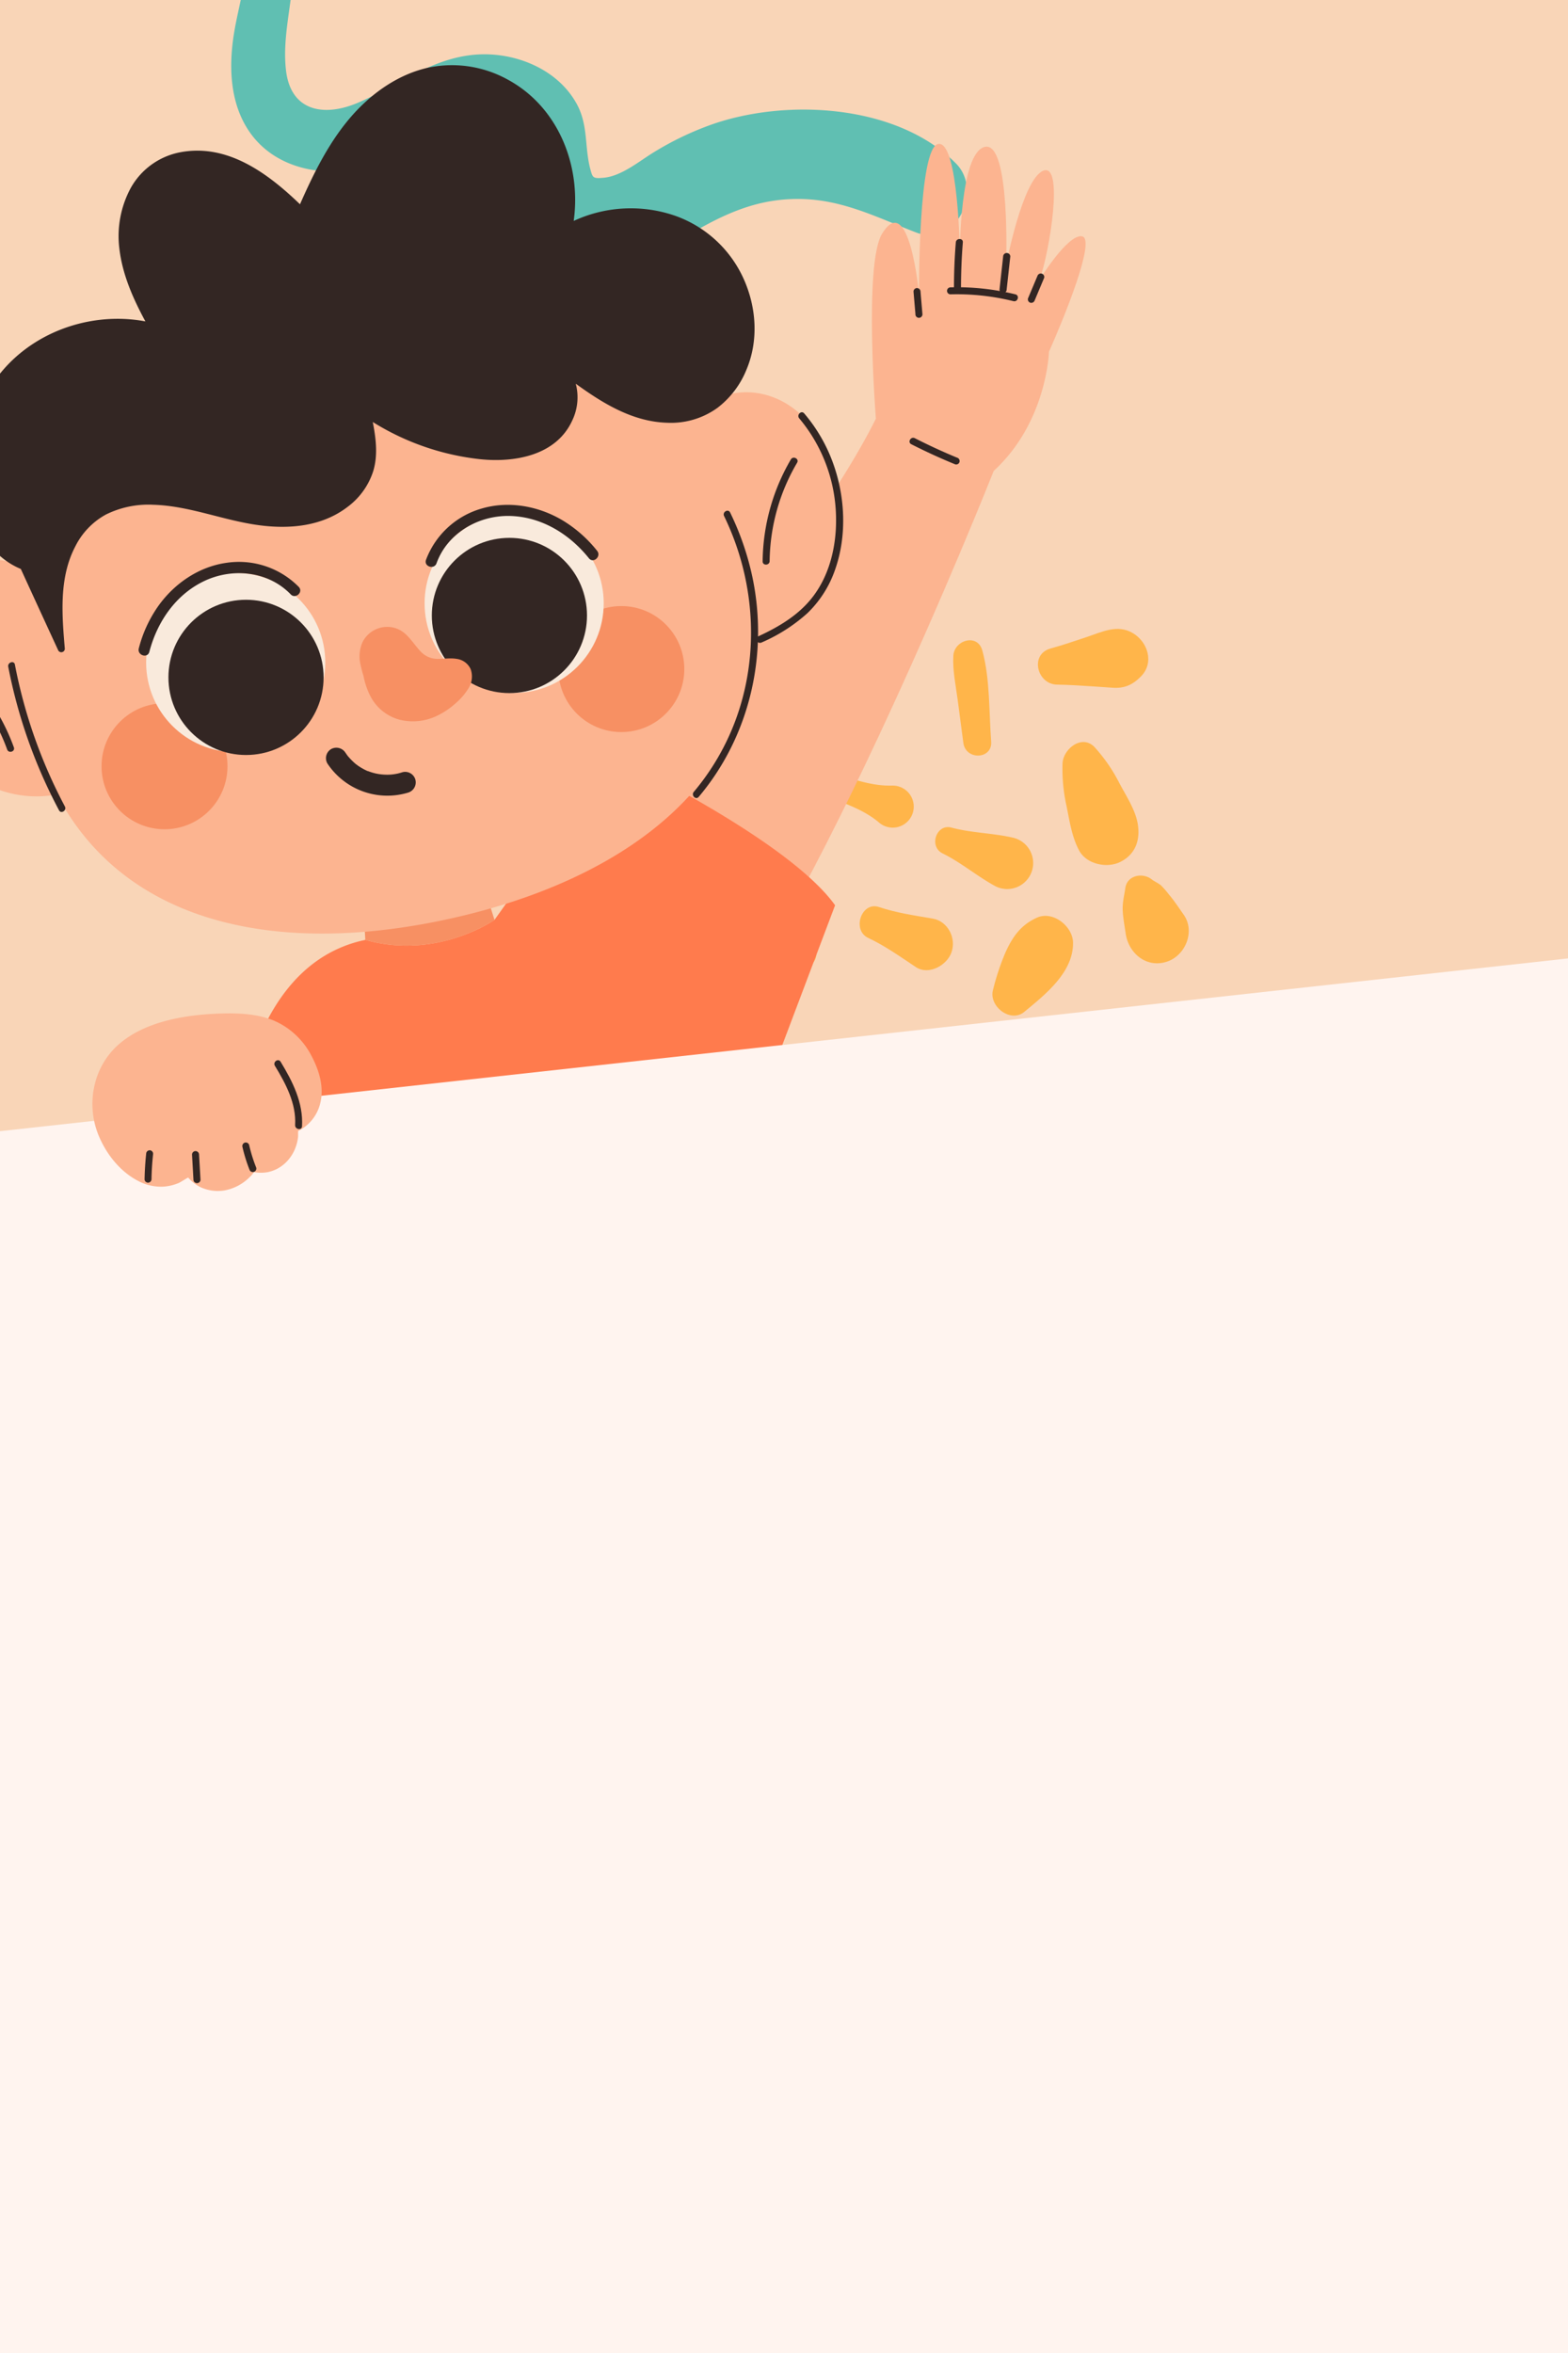 <svg xmlns="http://www.w3.org/2000/svg" xmlns:xlink="http://www.w3.org/1999/xlink" viewBox="0 0 500 750">
  <rect x="0" y="0" width="500" height="750" fill="#333333" stroke="none"/>
  <defs>
    <clipPath id="clip-path">
      <rect width="500" height="750" style="fill: none"/>
    </clipPath>
  </defs>
  <title>background</title>
  <g id="OBJECTS">
    <g style="clip-path: url(#clip-path)">
      <g id="Layer_2" data-name="Layer 2">
        <g id="Layer_1-2" data-name="Layer 1-2">
          <path d="M482.78,46.31c-.16-7.28-1.11-12.09-3-15.16A12.07,12.07,0,0,0,478.13,29a10.34,10.34,0,0,0-7.76-3.51,13.63,13.63,0,0,0-6,1.23,7.5,7.5,0,0,0-4-1.14,13.88,13.88,0,0,0-2.32.19h0l-.63-.89-.23-.3a30.32,30.32,0,0,0-5.88-3.23l-1.1-.14-.18-.35a27.25,27.25,0,0,0-12.11-1.35,4,4,0,0,0-.21.82,20.3,20.3,0,0,0-9,2.65l-.28.14a3.86,3.86,0,0,0-.32-.72,5.37,5.37,0,0,0-.61-1,5.87,5.87,0,0,0-4.64-2.32c-1.91,0-3.61.77-8.61,4.88a6.41,6.41,0,0,0-4-4.25,9,9,0,0,0-3.26-.54c-3.48,0-6.95.35-8.85,2.91h0l-.19.23a9.16,9.16,0,0,0-1.3,5.28c0,2.62,0,5.44-.14,8.37-.21,4-.21,8.2-.21,12.55,0,11.18.77,14.74,3.56,16.62a7.57,7.57,0,0,0,2.9,1.09h.79a7.08,7.08,0,0,0-1.6,2.33,8.08,8.08,0,0,0-.53,1.88,6.36,6.36,0,0,0,1.69,5.35,7,7,0,0,0,3.47,2,9,9,0,0,0,2.13.28h.89A6.14,6.14,0,0,0,412,81.62,11.92,11.92,0,0,0,419.53,84,12.15,12.15,0,0,0,426,82.16l.84-.56a10.71,10.71,0,0,0,6.37,1.93A5.86,5.86,0,0,0,438,81.2a8.85,8.85,0,0,0,2.17.28,9.54,9.54,0,0,0,3.93-.84,6.06,6.06,0,0,0,.79.63,7.56,7.56,0,0,0,4.18,1,6.83,6.83,0,0,0,4.65-1.56l.16.14a9.85,9.85,0,0,0,5.7,1.79A10.24,10.24,0,0,0,468.39,78a9.05,9.05,0,0,0,2,.25,7.84,7.84,0,0,0,5.33-2,6.73,6.73,0,0,0,2.21-5.07,7,7,0,0,0-1.33-4.06h0c-.14-.19-.28-.4-.44-.59a7.43,7.43,0,0,0-5.63-2.46,7.86,7.86,0,0,0-1.81.21h-.26a15.77,15.77,0,0,0-.62-1.47l-.14-.23a10.25,10.25,0,0,0-1.21-1.72l-1.23-1.18c-.77-.7-1.58-1.49-1.58-1.49l.53-.42a6.86,6.86,0,0,0,.84-.67l1.3,1.55a19,19,0,0,0,3.93,3.82,1.75,1.75,0,0,0,.67.25,10.43,10.43,0,0,0,1.56.21h2.16a13.3,13.3,0,0,0,2.6-.23h0a6.6,6.6,0,0,0,4.65-3.86,12.88,12.88,0,0,0,.77-5.18V50.19A29.08,29.08,0,0,0,482.78,46.31ZM470.25,68.44h.19a1.92,1.92,0,0,1,.42.16h0a3.69,3.69,0,0,0-.65-.18Z" style="fill: #dbdcda"/>
          <path d="M481.81,44.94c-.16-7.14-1.09-11.88-2.93-14.88a8.8,8.8,0,0,0-.75-1.09,10.39,10.39,0,0,0-8.5-4.51,13.09,13.09,0,0,0-5.88,1.23,7.39,7.39,0,0,0-4-1.12,20.06,20.06,0,0,0-2.32.14h0l-.37-.27a29.57,29.57,0,0,0-5.81-3.12L450,20.83a27.25,27.25,0,0,0-12.11-1.35,30.29,30.29,0,0,0-8.56,2.33l-.88.49h0a6.36,6.36,0,0,0-.91-1.68A5.67,5.67,0,0,0,423,18.3c-1.74,0-3.23.49-8.44,4.76a6.36,6.36,0,0,0-3.9-4.23,8.93,8.93,0,0,0-3.28-.53c-3.51,0-7,.37-8.76,3.11-.14.24-.28.44-.4.68h0a9.4,9.4,0,0,0-1,4.48c0,2.61-.07,5.37-.16,8.23-.11,3.93-.18,8.05-.18,12.25,0,11,.74,14.49,3.48,16.28a8.2,8.2,0,0,0,3.63,1.18h0a7.16,7.16,0,0,0-2.12,4.19,6.46,6.46,0,0,0,0,.88,6.31,6.31,0,0,0,1.65,4.51,6.86,6.86,0,0,0,3.42,2,8.68,8.68,0,0,0,2.09.27H410a6.1,6.1,0,0,0,2.19,3.33A11.62,11.62,0,0,0,419.6,82,11.89,11.89,0,0,0,426,80.23a6.59,6.59,0,0,0,.82-.56,10.26,10.26,0,0,0,6.25,1.88,5.7,5.7,0,0,0,4.65-2.32,9.1,9.1,0,0,0,2.14.28,9.5,9.5,0,0,0,3.9-.77,5.35,5.35,0,0,0,.77.58,7.33,7.33,0,0,0,4.12,1,6.71,6.71,0,0,0,4.46-1.53l.16.14a9.3,9.3,0,0,0,5.58,1.74A10.07,10.07,0,0,0,467.58,76a9.89,9.89,0,0,0,1.95.23,7.66,7.66,0,0,0,5.23-1.92,6.53,6.53,0,0,0,2.17-4.91,6.69,6.69,0,0,0-1.56-4.65,7.18,7.18,0,0,0-5.51-2.32,7.75,7.75,0,0,0-1.79.21h-.26a10.27,10.27,0,0,0-1.9-3.38h0l.53-.55h0a6.19,6.19,0,0,0,3.81,2.32,18.34,18.34,0,0,0,2,.21h1.69a14.13,14.13,0,0,0,2.68-.23,6.48,6.48,0,0,0,4.65-3.77,13.14,13.14,0,0,0,.74-5.09V48.75C481.85,47.54,481.85,46.19,481.81,44.94ZM406.7,35.11" style="fill: #fff"/>
          <path d="M406.47,59.86h-.65a5.49,5.49,0,0,1-2.77-.49c-.88-.6-1.33-4.64-1.33-12.32,0-4.16,0-8.2.19-12.08,0-2.93.14-5.72.16-8.37a4.65,4.65,0,0,1,.47-2.49c.44-.67,2.07-1,4.88-1a4.6,4.6,0,0,1,1.56.21c.76.28,1.14,1,1.14,2.32v4.65c0,1.42.18,2.14.58,2.14h.3a4.57,4.57,0,0,0,1.6-1.26l2.82-2.32c4.41-3.74,7-5.6,7.71-5.6a.91.91,0,0,1,.75.35,1.38,1.38,0,0,1,.3.9,3.15,3.15,0,0,1-.44,1.44,34.71,34.71,0,0,1-6.81,5.7,3,3,0,0,0-1.42,2.53A4.5,4.5,0,0,0,416,36l1.86,3.83c2.33,5,4.65,9.14,6.68,12.6a6.1,6.1,0,0,1,1.13,2.7,1.48,1.48,0,0,1-.39,1,7.42,7.42,0,0,1-1.12.89,5.16,5.16,0,0,1-2.6,1.18,1.69,1.69,0,0,1-1.28-.56,31.05,31.05,0,0,1-3.72-6.41q-1.62-3.37-4.65-9.9c-.79-1.82-1.42-2.72-1.86-2.72s-.44.83-.44,2.53V56.72a3.77,3.77,0,0,1-.58,2.47A3.52,3.52,0,0,1,406.47,59.86Z" style="fill: #7f8080"/>
          <path d="M474.79,32.57q2,3.28,2.32,12.46v7.16a9.68,9.68,0,0,1-.39,3.3,1.73,1.73,0,0,1-1.24,1,8.23,8.23,0,0,1-1.65.11h-1.58a7.13,7.13,0,0,1-1.21-.14,1.32,1.32,0,0,1-1.06-.83,3.51,3.51,0,0,1-.21-1.28c0-.33,0-1.19.14-2.58.23-3.35.34-6.23.34-8.7a30.69,30.69,0,0,0-.55-6.2c-.45-2.33-1.38-3.38-2.82-3.38s-2.74,1.17-3.58,3.54a13.58,13.58,0,0,0-.55,4.48c0,2,0,4.35.25,7.16.12,2,.16,3.56.16,4.79a4.23,4.23,0,0,1-.41,2.19,2.37,2.37,0,0,1-1.75.84,28.59,28.59,0,0,1-3.07.2c-1,0-1.6-.25-1.81-.79a3.54,3.54,0,0,1-.3-1.58q0-3.51.3-22.69c0-1,.33-1.65,1-1.88a7.68,7.68,0,0,1,2.69-.37,2.62,2.62,0,0,1,2.63,2.32c.16.63.33.93.53.93s.47-.3.84-.88a6.48,6.48,0,0,1,5.84-2.51A6,6,0,0,1,474.79,32.57Z" style="fill: #7f8080"/>
          <path d="M469.53,71.46a4.3,4.3,0,0,1-1-.14,2.36,2.36,0,0,1-1-.62,1.52,1.52,0,0,1-.4-1v-.23a2.47,2.47,0,0,1,.68-1.4,2.68,2.68,0,0,1,1.28-.67,2.89,2.89,0,0,1,.72,0,2.43,2.43,0,0,1,1.9.79,1.92,1.92,0,0,1,.44,1.32,1.81,1.81,0,0,1-.58,1.4A2.87,2.87,0,0,1,469.53,71.46Zm0-1a1.7,1.7,0,0,0,.86-.26,1.19,1.19,0,0,0,.54-.77,1.28,1.28,0,0,0,0-.39.84.84,0,0,0-.14-.51,1.14,1.14,0,0,0-1.05-.54,1.39,1.39,0,0,0-1.14.51,1.45,1.45,0,0,0-.21.91.91.91,0,0,0,.35.79A1.21,1.21,0,0,0,469.53,70.49Z" style="fill: #7f8080"/>
          <path d="M409.09,71.46a4.3,4.3,0,0,1-1-.14,2.36,2.36,0,0,1-1-.62,1.46,1.46,0,0,1-.37-1v-.21a2.37,2.37,0,0,1,.67-1.39,2.75,2.75,0,0,1,1.28-.68,2.89,2.89,0,0,1,.72,0,2.47,2.47,0,0,1,1.91.79,2,2,0,0,1,.44,1.33,1.77,1.77,0,0,1-.58,1.39A2.89,2.89,0,0,1,409.09,71.46Zm0-1a1.84,1.84,0,0,0,.89-.26,1.28,1.28,0,0,0,.51-.79,1.34,1.34,0,0,0,0-.4.94.94,0,0,0-.14-.51A1.15,1.15,0,0,0,409.3,68,1.23,1.23,0,0,0,408,69.44a.89.89,0,0,0,.35.79A1.21,1.21,0,0,0,409.09,70.49Z" style="fill: #7f8080"/>
          <path d="M419.58,77.25a7,7,0,0,1-4.47-1.32,1.26,1.26,0,0,1-.53-1,.6.6,0,0,1,.35-.49.65.65,0,0,1,.51-.2,1.21,1.21,0,0,1,.53.16,7,7,0,0,0,3.17.74c2.51,0,3.76-.72,3.76-2.14,0-.9-.7-1.65-2.09-2.32s-2.33-1.09-3-1.47a5.7,5.7,0,0,1-3-3.81,4.81,4.81,0,0,1-.14-1.14A5.3,5.3,0,0,1,417,59.65a6.43,6.43,0,0,1,3.72-1,6,6,0,0,1,4.09,1.32,1.22,1.22,0,0,1,.46,1,.63.63,0,0,1-.63.69,1.17,1.17,0,0,1-.51-.16,5.8,5.8,0,0,0-2.88-.74,3.17,3.17,0,0,0-2.72,1,2.28,2.28,0,0,0-.46,1.37,2.65,2.65,0,0,0,.11.74,3.11,3.11,0,0,0,1.23,1.68A27.26,27.26,0,0,0,422,66.93a7.68,7.68,0,0,1,3.28,2.63,4.29,4.29,0,0,1,.77,2.32,4.66,4.66,0,0,1-2.53,4.21A7.22,7.22,0,0,1,419.58,77.25Z" style="fill: #7f8080"/>
          <path d="M433.06,76.81c-3.37,0-5.16-1.79-5.35-5.39v-2c0-.58-.21-.88-.62-.88a.82.82,0,0,1-.89-.75c0-.49.23-.6.7-.6a2,2,0,0,0,.74-.16c.17,0,.26-.35.28-.77l.17-3.81a1.74,1.74,0,0,1,.37-1.14c.21-.28.72-.4,1.51-.4a5.83,5.83,0,0,1,1.32,0,.67.67,0,0,1,.54.47,2,2,0,0,1,0,.69v3.79a1.89,1.89,0,0,0,0,.75c.14.23.49.37,1.07.42a1,1,0,0,1,.86.39.56.56,0,0,1,.11.37c0,.28-.28.44-.88.49h-.56a1.33,1.33,0,0,0-.69.26c-.19.16-.28.65-.28,1.44v1.18a4.13,4.13,0,0,0,2.07,4.16.87.87,0,0,1,.55.77C434,76.58,433.69,76.81,433.06,76.81Z" style="fill: #7f8080"/>
          <path d="M439.89,74.81a6.09,6.09,0,0,1-2-.42,4.5,4.5,0,0,1-2.05-2,6.36,6.36,0,0,1-.79-3.33v-.72A10,10,0,0,1,436.43,64,5.23,5.23,0,0,1,439,61.77a4.1,4.1,0,0,1,1.42-.26A4.2,4.2,0,0,1,444.15,64a9,9,0,0,1,.86,4.18,7.54,7.54,0,0,1-1.12,4.42A4.64,4.64,0,0,1,439.89,74.81Zm0-3a2.5,2.5,0,0,0,1.75-.86,4.41,4.41,0,0,0,1-2.47,7,7,0,0,0,.12-1.2,4.56,4.56,0,0,0-.28-1.68,2.32,2.32,0,0,0-2.07-1.67,2.5,2.5,0,0,0-2.32,1.62,6.1,6.1,0,0,0-.58,2.91,3.83,3.83,0,0,0,.67,2.53,2,2,0,0,0,1.65.79Z" style="fill: #7f8080"/>
          <path d="M448.64,75.6a3.24,3.24,0,0,1-1.54-.23.86.86,0,0,1-.39-.75,4.34,4.34,0,0,1,0-.51c0-1.65.14-3.3.18-4.93s.14-4.06.26-6.41a1,1,0,0,1,.81-1,4.7,4.7,0,0,1,1.05-.12c.46,0,.83.53,1.07,1.6,0,.24.11.33.21.33s.16,0,.27-.33a3.48,3.48,0,0,1,3-2,.94.94,0,0,1,.63.18.79.79,0,0,1,.33.72v.21c0,.54-.45.89-1.31,1.1-1.3.32-2.16,1.46-2.58,3.44a19,19,0,0,0-.44,3.76c0,.47,0,1,0,1.42a21.05,21.05,0,0,1,.14,2.16C450.43,75.14,449.8,75.6,448.64,75.6Z" style="fill: #7f8080"/>
          <path d="M458.84,76a4.63,4.63,0,0,1-2.79-.86,5.13,5.13,0,0,1-1.84-2.46,9.47,9.47,0,0,1-.6-3.37,10.9,10.9,0,0,1,.67-3.75,7.42,7.42,0,0,1,1.86-2.88,4.67,4.67,0,0,1,3.4-1.32,3.32,3.32,0,0,1,2.67,1.21,5.49,5.49,0,0,1,1.33,3.76c0,1.16-.75,2-2.33,2.44l-3.18,1a1.49,1.49,0,0,0-.91.53.57.57,0,0,0,0,.26,2.73,2.73,0,0,0,0,.7c.4,1.6,1.16,2.32,2.32,2.32a3.33,3.33,0,0,0,3.1-1.44c.34-.6.71-.91,1.11-.91a.42.42,0,0,1,.42.28.66.66,0,0,1,0,.28,2.1,2.1,0,0,1-.28.91A5.43,5.43,0,0,1,458.84,76Zm-1.51-7.6a21.33,21.33,0,0,0,3.74-1.25,1.07,1.07,0,0,0,.77-1,4.16,4.16,0,0,0-.21-1.21,3.21,3.21,0,0,0-.88-1.65,1.77,1.77,0,0,0-.93-.37,1.85,1.85,0,0,0-.47,0,3.19,3.19,0,0,0-1.51,1.3,7.77,7.77,0,0,0-.88,3.12v.39a1.14,1.14,0,0,0,0,.45A.32.32,0,0,0,457.33,68.37Z" style="fill: #7f8080"/>
          <path d="M452.49,34.11a6.13,6.13,0,0,0-.18-.61,14.7,14.7,0,0,0-2-3.74A14.52,14.52,0,0,0,449,28.22h0a14.64,14.64,0,0,0-2.79-1.74,10.61,10.61,0,0,0-3.07-.84h-1.26a11,11,0,0,0-1.62.14h0a10.68,10.68,0,0,0-1.77.45,20.24,20.24,0,0,0-4.88,2.09,16.37,16.37,0,0,0-1.84,1.28,13.91,13.91,0,0,0-4.65,7.32c-.14.53-.28,1.09-.37,1.65a25.72,25.72,0,0,0,0,7.93,3.29,3.29,0,0,0,.19.81,20.15,20.15,0,0,0,1.62,4.37,12.75,12.75,0,0,0,5.79,5.53,18.39,18.39,0,0,0,2.07.51,13.71,13.71,0,0,0,4.65.17,12.33,12.33,0,0,0,5.74-2.54l.16-.11.19-.14a20,20,0,0,0,3.51-4l.4-.61a19.31,19.31,0,0,0,2.51-8.14v-2A21.38,21.38,0,0,0,452.49,34.11ZM439.55,50.38a6.35,6.35,0,0,1-5.56-3,8.73,8.73,0,0,1-1.26-4.25,10.93,10.93,0,0,1,.8-4.23A8.25,8.25,0,0,1,439.2,34a5.42,5.42,0,0,1,5.3.79,6.62,6.62,0,0,1,1.28,1.41l.41.66a9.41,9.41,0,0,1,.7,5.34,11.4,11.4,0,0,1-2,4.91l-.35.46a9.08,9.08,0,0,1-3.42,2.49,5.48,5.48,0,0,1-1.6.37Z" style="fill: #f58e8b"/>
          <path d="M453.56,40.27v2a19.56,19.56,0,0,1-2.51,8.11l-.42.6a15.09,15.09,0,0,1-7.41,6.19A16.67,16.67,0,0,0,448.4,52c.14-.21.28-.4.4-.61a19.18,19.18,0,0,0,2.51-8.11v-2a21.59,21.59,0,0,0-1-6.18,5.23,5.23,0,0,0-.12-.54,15.31,15.31,0,0,0-2-3.74,12.47,12.47,0,0,0-1.3-1.51h0a13.62,13.62,0,0,0-2.81-1.75,10.38,10.38,0,0,0-3.05-.83h-.76a10,10,0,0,0-2.12.14h0a10,10,0,0,0-1.79.44,18.48,18.48,0,0,0-2,.7,19.33,19.33,0,0,1,4.21-1.73,12,12,0,0,1,1.79-.44h0a11.46,11.46,0,0,1,2.11-.14h.77a10,10,0,0,1,3,.84,12.61,12.61,0,0,1,2.82,1.74h0a14.29,14.29,0,0,1,1.28,1.52,14.92,14.92,0,0,1,2,3.74l.21.6A21.89,21.89,0,0,1,453.56,40.27Z" style="fill: #f16262"/>
        </g>
      </g>
      <g>
        <rect width="500" height="750" style="fill: #f9d5b7"/>
        <path d="M304.87,52.14c-18.77-19-54.22-20.86-78.11-12.39a97.48,97.48,0,0,0-18.27,8.78c-4.74,2.89-10.25,7.59-16,8.13-3.35.31-3.5,0-4.19-2.52-2-7.26-.58-14.26-4.53-21.26-6.17-11-19.63-16.31-31.76-15.49-14.49,1-25.25,10.08-38.14,15.47-10.7,4.47-21.12,2.54-22.66-10.34C89.5,8.27,95.91-5.67,92.48-20c-6.57-27.44-39.4-37.52-60.64-19.79-4.67,3.9,1.54,12.08,6.56,8.51,10.53-7.51,25-8,34.15,2.11C82.91-17.66,77-3.41,74.74,9.92c-1.86,10.8-1.6,22.93,4.91,32.24,6.8,9.71,18.53,13.33,30,12.37,12.94-1.08,23.6-8,36-11.09,3.76-.95,8.12-1.39,11.81.23,4,1.74,3,4.43,3.09,8.65.17,14,6.43,26.63,20.63,30.88,12.81,3.84,25.3-.47,36.31-7.1,11.54-6.94,22.25-12.46,36.06-12.68,14.41-.23,25.55,5.68,38.6,10.69C304.85,79,313.52,60.88,304.87,52.14Z" style="fill: #60bfb2"/>
        <g>
          <path d="M338.82,243.3A54.4,54.4,0,0,0,340.11,257c1,4.88,1.63,9.55,3.95,14s8.85,5.85,13.14,3.75c5-2.45,6.53-7.24,5.54-12.48-.84-4.49-3.91-9-6-13.05a52.33,52.33,0,0,0-7.51-10.86C345.27,233.79,339.06,238.59,338.82,243.3Z" style="fill: #ffb54a"/>
          <path d="M323,267c-6.46-1.49-13.19-1.49-19.6-3.21-4.83-1.29-7.28,6-2.86,8.21,6,2.94,11.14,7.4,17,10.54A8.29,8.29,0,1,0,323,267Z" style="fill: #ffb54a"/>
          <path d="M330.63,292.51c-5.11,2.34-7.71,6-10,11.05a77.13,77.13,0,0,0-4,12.05c-1.34,5.12,5.59,10.57,10,6.91,6.68-5.52,15.62-12.56,15.54-22C342.14,295.31,335.78,290.16,330.63,292.51Z" style="fill: #ffb54a"/>
          <path d="M297.38,292.79c-5.8-1-11.5-1.81-17.09-3.68s-8.75,7.35-3.43,9.85S287,304.89,292,308.22c4.16,2.79,10-.57,11.41-4.68C305,299.07,302.31,293.63,297.38,292.79Z" style="fill: #ffb54a"/>
          <path d="M367.23,280.28c-2.82-2.23-7.77-1.34-8.38,2.73-.38,2.57-1,4.81-.83,7.48.14,2.35.59,4.7.92,7,.9,6.33,6.55,11.14,13.08,9.06,5.94-1.88,9.21-9.64,5.43-15-1.53-2.17-3-4.42-4.71-6.44a30,30,0,0,0-2.51-2.89C369.35,281.48,368.17,281,367.23,280.28Z" style="fill: #ffb54a"/>
          <path d="M361.3,201.84c-4.93-3-9.95-.39-14.84,1.23-3.8,1.26-7.6,2.57-11.45,3.63-6.74,1.86-4.35,11.44,2.09,11.52,4.07.05,8.15.36,12.21.61l5.5.38c3.78.26,6.4-.93,9.07-3.66C368.11,211.21,366,204.64,361.3,201.84Z" style="fill: #ffb54a"/>
          <path d="M304,209c-.27,4.62.75,9.33,1.36,13.91l1.83,13.88c.74,5.6,9.31,5.32,8.87-.45-.72-9.43-.32-19.88-2.82-29C311.72,201.79,304.3,204,304,209Z" style="fill: #ffb54a"/>
          <path d="M284.37,250.4c-6.54.2-12.87-2.29-19.13-4-4-1.12-6.35,5.33-2.44,7,5.94,2.53,12.44,4.5,17.41,8.7a6.7,6.7,0,1,0,4.16-11.69Z" style="fill: #ffb54a"/>
          <path d="M239.63,282.44l5.69,12.2c1.79,3.84,2.65,8.59,5.31,11.88,3.6,4.44,11.19,1.66,9.45-4.42-1.2-4.15-4.47-7.52-6.63-11.26l-6.79-11.69C244.48,275.39,237.74,278.38,239.63,282.44Z" style="fill: #ffb54a"/>
        </g>
        <g>
          <g>
            <path d="M167.3,283s87.26-99.62,112-149.55c0,0-3.91-49.51,2-59,8.68-14,11.76,19.28,11.76,19.28s-.31-46.9,6.15-47.85,6.86,35.06,6.86,35.06S306,48.43,314.13,46.8s6.7,37.68,6.7,37.68,5.22-27.4,11.84-30.06,2.08,25.55-1.12,34.64c0,0,9-14.62,13.51-13.73s-5.79,26.05-10.56,36.78c0,0-.62,22.4-17.63,38,0,0-63.86,161.41-103.82,196.39Z" style="fill: #fcb490"/>
            <path d="M293.53,92.94a1.14,1.14,0,0,0-1.12-1.12,1.12,1.12,0,0,0-1.11,1.12q.3,3.57.61,7.14a1.12,1.12,0,1,0,2.23,0C293.94,97.7,293.73,95.32,293.53,92.94Z" style="fill: #332623"/>
            <path d="M304.79,77.25c-.41,5-.6,10-.59,15.06a1.12,1.12,0,0,0,2.24,0c0-5,.18-10,.59-15.06C307.14,75.82,304.91,75.83,304.79,77.25Z" style="fill: #332623"/>
            <path d="M321,80.64a1.15,1.15,0,0,0-1.12,1.12l-1.16,10.55a1.13,1.13,0,0,0,1.12,1.12A1.15,1.15,0,0,0,321,92.31l1.16-10.55A1.13,1.13,0,0,0,321,80.64Z" style="fill: #332623"/>
            <path d="M332.17,87.21a1.15,1.15,0,0,0-1.37.78l-3,7.13a1.13,1.13,0,0,0,.78,1.38,1.16,1.16,0,0,0,1.37-.78l3-7.14A1.11,1.11,0,0,0,332.17,87.21Z" style="fill: #332623"/>
            <path d="M323.79,93.82A77.22,77.22,0,0,0,303,91.59a1.12,1.12,0,0,0,0,2.23A75.18,75.18,0,0,1,323.19,96C324.59,96.31,325.18,94.16,323.79,93.82Z" style="fill: #332623"/>
            <path d="M305.15,145.86q-6.82-2.82-13.43-6.19c-1.28-.65-2.41,1.28-1.12,1.93q6.84,3.48,14,6.41a1.1,1.1,0,0,0,1.37-.78A1.14,1.14,0,0,0,305.15,145.86Z" style="fill: #332623"/>
          </g>
          <g>
            <path d="M157.69,293.21s-18.29,12.86-41.2,6.38l-.21-3.81h0c1.19-.29,39.55-7.09,39.93-7.22Z" style="fill: #f79063"/>
            <path d="M110.22,468.3a36.08,36.08,0,0,1-14.3-12.48A1.12,1.12,0,0,0,94.05,457a38.35,38.35,0,0,0,15.14,13.24C110.48,470.91,111.51,468.92,110.22,468.3Z" style="fill: #332623"/>
            <path d="M221.57,429.34a51.73,51.73,0,0,1-8.07,21.9c-.79,1.2,1.2,2.22,2,1a53.29,53.29,0,0,0,8.26-22.44C223.93,428.41,221.76,427.92,221.57,429.34Z" style="fill: #332623"/>
            <path d="M239,360.78c13.49,27.88,24.1,56.52,20.93,63.82A59.24,59.24,0,0,1,255.7,433c-5.54,8.64-14.94,16-38.58,21.15,0,0-25,19.53-57.46,25.47s-49.33-7.44-49.33-7.44-12.24,3.64-21.33.34a14.82,14.82,0,0,1-5.76-3.73C79,464.19,71,424.51,72.42,384.61c1.17-31.47,8.2-63.09,27.71-77.67a40.74,40.74,0,0,1,16.37-7.35c22.9,6.48,41.17-6.37,41.17-6.37l37.4-52.48s55.9,26.39,71.22,47.81Z" style="fill: #ff7b4d"/>
          </g>
          <g>
            <path d="M8.68,180.33l-.13,0a.4.4,0,0,1,0-.15A.91.91,0,0,0,8.68,180.33Z" style="fill: #ffa383"/>
            <path d="M268.16,163.61c.39,10.36-2.52,21-9.29,28.93a35.35,35.35,0,0,1-18.17,11.37c-2.32,47.5-43.2,76.94-97.06,88.88S40.32,295.3,18.15,253.24a35.47,35.47,0,0,1-21.27-2.63c-9.51-4.35-16.63-12.74-20.67-22.29-3.91-9.25-5.5-20-3-29.83,2.5-10.07,10.09-18.19,20.6-19.82a24,24,0,0,1,14.55,2.38A117.37,117.37,0,0,1,219.1,134.34,24,24,0,0,1,231.28,126c10.21-3,20.5,1.19,27,9.26C264.71,143.19,267.79,153.58,268.16,163.61Z" style="fill: #fcb490"/>
            <path d="M8.68,180.33l-.13,0a.4.4,0,0,1,0-.15A.91.91,0,0,0,8.68,180.33Z" style="fill: #332623"/>
            <circle cx="198.13" cy="213.26" r="20.08" style="fill: #f79063"/>
            <circle cx="163.95" cy="192.3" r="28.56" style="fill: #f9eadc"/>
            <circle cx="162.44" cy="196.18" r="24.74" style="fill: #332623"/>
            <path d="M135.85,178.43a26.81,26.81,0,0,1,17.76-16.34c8.68-2.55,18.18-.78,25.85,3.81a41.31,41.31,0,0,1,10.95,9.67c1.42,1.77-1.19,4.15-2.61,2.38-6.33-7.89-15.48-13.46-25.8-13.5-9.83,0-19.38,5.64-22.8,15.09C138.43,181.67,135.08,180.57,135.85,178.43Z" style="fill: #332623"/>
            <circle cx="52.46" cy="244.24" r="20.08" style="fill: #f79063"/>
            <circle cx="75.16" cy="211.18" r="28.56" style="fill: #f9eadc"/>
            <circle cx="78.45" cy="215.91" r="24.74" style="fill: #332623"/>
            <path d="M95.26,187.06a26.8,26.8,0,0,0-22.87-7.69c-9,1.21-16.92,6.68-22.06,14a41.21,41.21,0,0,0-6.07,13.29c-.57,2.19,2.78,3.31,3.36,1.11,2.56-9.79,8.66-18.6,18.07-22.83,9-4,20-2.74,27,4.5C94.22,191.07,96.84,188.71,95.26,187.06Z" style="fill: #332623"/>
            <path d="M149.53,219.15a19.72,19.72,0,0,1-4.23,5,24.51,24.51,0,0,1-5.45,3.76,17.77,17.77,0,0,1-12.43,1.49,14.75,14.75,0,0,1-9.45-7.78,23.85,23.85,0,0,1-2.06-6.19A32.83,32.83,0,0,1,115,212a11.27,11.27,0,0,1,.6-7.32,8.8,8.8,0,0,1,10.09-4.58c3.89,1,5.65,4.51,8.19,7.28a7.42,7.42,0,0,0,5.41,2.63c2.12.06,4.22-.36,6.33,0a5.71,5.71,0,0,1,4.46,3.27A7,7,0,0,1,149.53,219.15Z" style="fill: #f79063"/>
            <path d="M20.69,257.05A160.89,160.89,0,0,1,4.75,211.82c-.27-1.4-2.39-.7-2.12.7a162.82,162.82,0,0,0,16.19,45.75C19.49,259.54,21.36,258.32,20.69,257.05Z" style="fill: #332623"/>
            <path d="M4.42,238.21a65.91,65.91,0,0,0-21.49-29.55c-1.13-.87-2.63.78-1.5,1.66A63.64,63.64,0,0,1,2.29,238.91C2.78,240.25,4.91,239.56,4.42,238.21Z" style="fill: #332623"/>
            <path d="M252.19,146.44a65.45,65.45,0,0,0-9,32.5c0,1.44,2.22,1.33,2.23-.11a63.19,63.19,0,0,1,8.77-31.36C254.9,146.23,252.91,145.21,252.19,146.44Z" style="fill: #332623"/>
            <path d="M132.45,248.48a3.38,3.38,0,0,0-4.12-2.34,15.21,15.21,0,0,1-5.66.77,16.06,16.06,0,0,1-5.34-1.14l-.12,0-.51-.24c-.42-.2-.83-.42-1.23-.65s-.79-.48-1.18-.73c-.1-.08-1.05-.78-.71-.51a20.28,20.28,0,0,1-2-1.9c-.31-.34-.62-.69-.91-1.06.27.34-.42-.62-.49-.72a3.43,3.43,0,0,0-4.59-1.2,3.38,3.38,0,0,0-1.2,4.58,22.94,22.94,0,0,0,25.75,9.3A3.41,3.41,0,0,0,132.45,248.48Z" style="fill: #332623"/>
            <path d="M238,117.9A28.9,28.9,0,0,1,228.78,130a25.31,25.31,0,0,1-16,4.75c-11-.31-20.49-6.14-29.18-12.44A17.06,17.06,0,0,1,182.49,134c-5.09,11.19-18.34,13.51-29.37,12.37a81.2,81.2,0,0,1-34.25-11.86c1,5.18,1.7,10.59.13,15.7a22.89,22.89,0,0,1-8.13,11.33c-8.13,6.26-18.54,7.19-28.39,5.85-11.31-1.52-22.14-6.18-33.62-6.5A30.5,30.5,0,0,0,33.78,164,23.56,23.56,0,0,0,24,174.19c-5.23,10-4.25,21.72-3.33,32.6a1.12,1.12,0,0,1-2.08.56q-6-13-11.95-26C-1,178.21-6.17,171.22-8.8,163.54-14.23,147.65-9.25,129,2,116.78c11.1-12,28.39-17.34,44.36-14.34-3.93-7.26-7.32-14.9-8.29-23.15a32.29,32.29,0,0,1,3.65-19.43A23,23,0,0,1,57.5,48.53c15.06-2.84,27.9,6.7,38.16,16.58,4.53-10.26,9.56-20.47,17.11-28.84C119,29.41,127,23.82,136.05,21.68a36.69,36.69,0,0,1,25.73,3.62C178,34,185.4,52.71,182.94,70.42a43.25,43.25,0,0,1,32.59-1.56,37.75,37.75,0,0,1,21.63,20.08C241.23,98,241.94,108.62,238,117.9Z" style="fill: #332623"/>
            <path d="M265.83,148.15a51.15,51.15,0,0,0-9.39-16.38c-.93-1.09-2.51.49-1.58,1.58a50.15,50.15,0,0,1,11.66,29.53c.6,10.61-1.95,22-9.49,29.85-4.28,4.47-9.74,7.57-15.32,10.14-1.31.6-.17,2.53,1.12,1.93a53.4,53.4,0,0,0,14.62-9.34,35.05,35.05,0,0,0,8.85-13.91C270.05,170.9,269.54,158.74,265.83,148.15Z" style="fill: #332623"/>
            <path d="M239.92,183.92a89.31,89.31,0,0,0-7.1-20.57c-.62-1.29-2.55-.16-1.93,1.13,10.81,22.23,11.71,48.73,1.08,71.2a77.18,77.18,0,0,1-10.74,16.73c-.92,1.1.65,2.69,1.58,1.58C239.1,234.69,245.1,208.53,239.92,183.92Z" style="fill: #332623"/>
          </g>
        </g>
        <polygon points="0 360.56 500 305.49 500 750 0 750 0 360.56" style="fill: #fff4ef"/>
        <g>
          <path d="M102,352.11a13.32,13.32,0,0,1-6.94,8.39c0,.59,0,1.15,0,1.73-.52,5.45-4.26,10.32-9.78,11.4a12.27,12.27,0,0,1-4.1,0,.51.51,0,0,1-.18-.08,1.31,1.31,0,0,1-.27.39,10,10,0,0,1-1.23,1.37,15.14,15.14,0,0,1-8,4.14,13.14,13.14,0,0,1-7.59-1.06,12.12,12.12,0,0,1-3.9-3.06c-1.15.59-2.47,1.54-3.17,1.8a15.41,15.41,0,0,1-4.85,1.11,15.6,15.6,0,0,1-8-1.86c-5.52-2.88-9.71-8.06-12.21-13.68-4.49-10-2.38-22.26,5.91-29.66,8.56-7.65,22-9.69,33.11-10,5.57-.15,11.32.14,16.54,2.27a24.36,24.36,0,0,1,11.86,11C101.76,341.07,103.53,346.71,102,352.11Z" style="fill: #fcb490"/>
          <path d="M89.48,338.42c-.75-1.23-2.56.07-1.82,1.3,3.45,5.67,6.84,12,6.45,18.88-.08,1.42,2.12,1.83,2.2.4C96.74,351.47,93.29,344.68,89.48,338.42Z" style="fill: #332623"/>
          <path d="M78,364.23a1.15,1.15,0,0,0-.67,1.43,49.78,49.78,0,0,0,2.27,7.27,1.12,1.12,0,0,0,2.1-.76,49.08,49.08,0,0,1-2.27-7.28A1.12,1.12,0,0,0,78,364.23Z" style="fill: #332623"/>
          <path d="M62.24,366.9a1.12,1.12,0,0,0-1,1.2l.45,7.95a1.12,1.12,0,1,0,2.23-.19l-.45-7.94A1.14,1.14,0,0,0,62.24,366.9Z" style="fill: #332623"/>
          <path d="M47.93,366.65a1.14,1.14,0,0,0-1.3.9q-.45,4.2-.53,8.41a1.12,1.12,0,0,0,1.21,1,1.14,1.14,0,0,0,1-1.2c.05-2.62.22-5.22.5-7.83A1.14,1.14,0,0,0,47.93,366.65Z" style="fill: #332623"/>
        </g>
      </g>
    </g>
  </g>
</svg>
